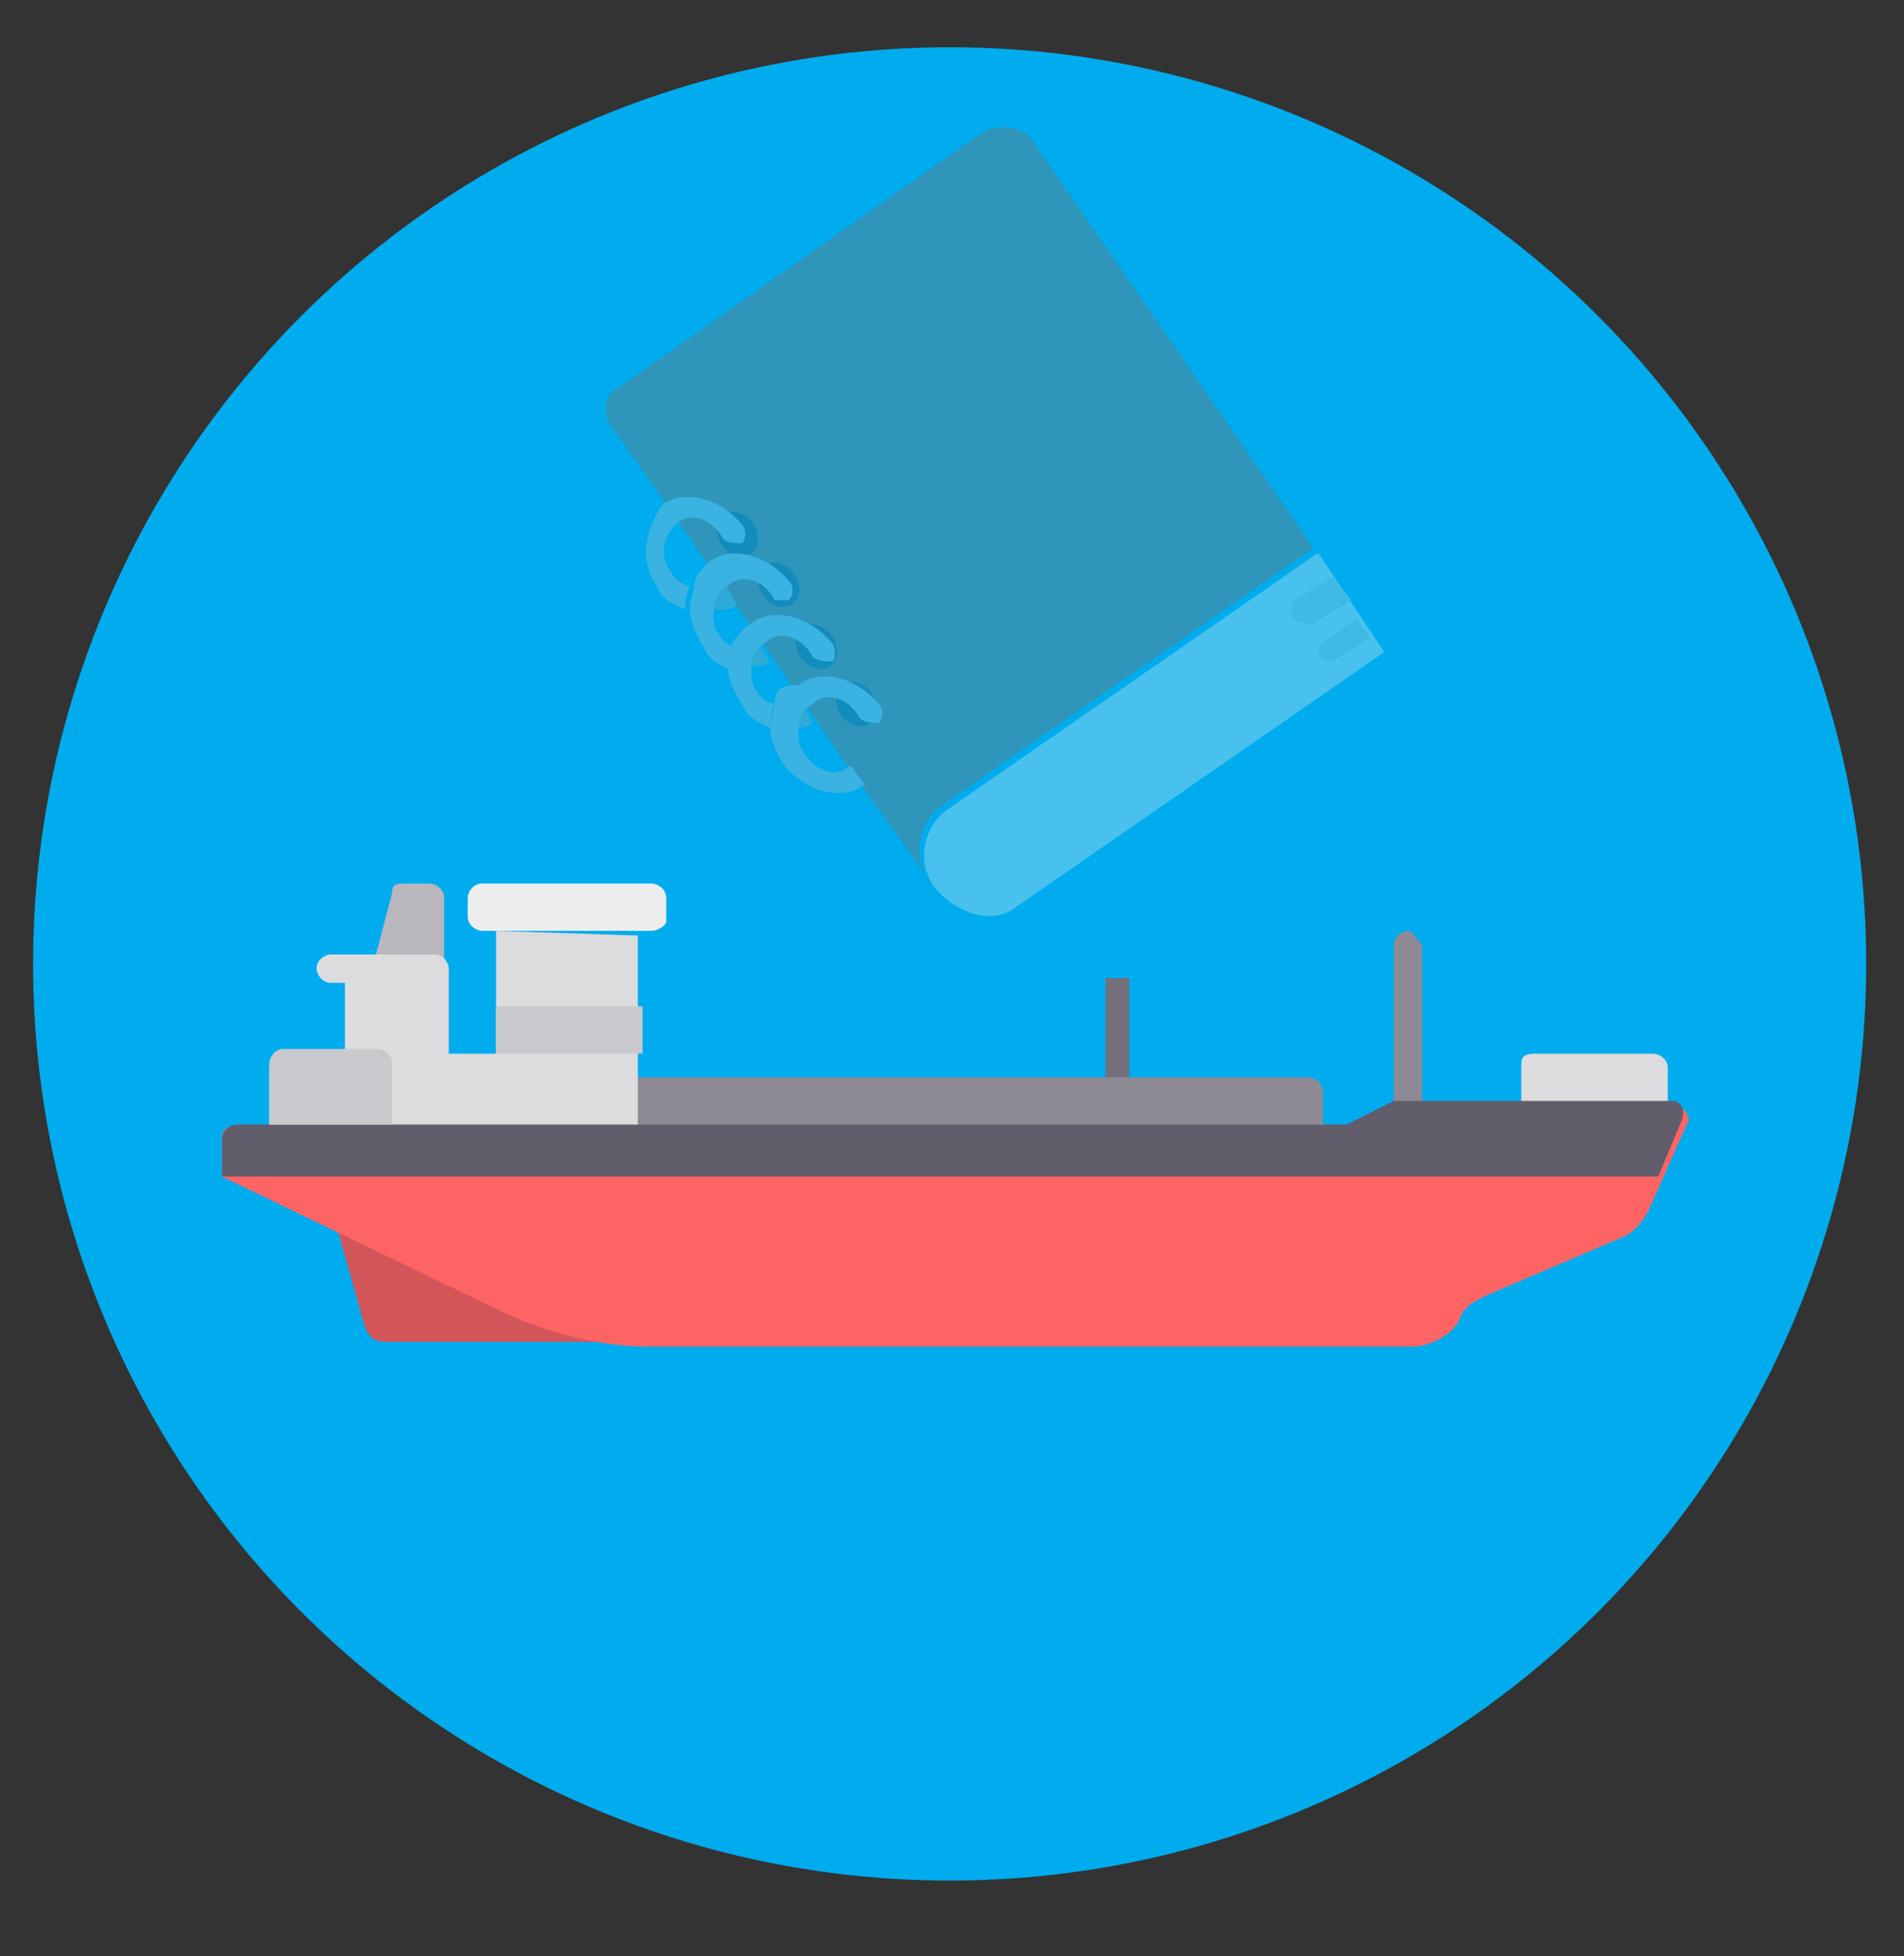 <?xml version="1.0" encoding="utf-8"?>
<!-- Generator: Adobe Illustrator 21.0.0, SVG Export Plug-In . SVG Version: 6.00 Build 0)  -->
<svg version="1.1" id="Layer_1" xmlns="http://www.w3.org/2000/svg" xmlns:xlink="http://www.w3.org/1999/xlink" x="0px" y="0px"
	 viewBox="0 0 40.3 41.4" style="enable-background:new 0 0 40.3 41.4;" xml:space="preserve">
<rect x="0" y="0" width="40.3" height="41.4" fill="#333333" stroke="none"/>
<style type="text/css">
	.st0{fill:#00ACED;}
	.st1{opacity:0.31;}
	.st2{fill:#ECF0F1;}
	.st3{fill:#D1D4D1;}
	.st4{fill:#98614A;}
	.st5{fill:#38454F;}
	.st6{fill:#BDC3C7;}
	.st7{fill:#95A5A5;}
	.st8{fill:#736F7B;}
	.st9{fill:#8D8A94;}
	.st10{fill:#B9B7BD;}
	.st11{fill:#DCDBDE;}
	.st12{fill:#D2555A;}
	.st13{fill:#FF6464;}
	.st14{fill:#625D6B;}
	.st15{fill:#CAC9CD;}
	.st16{fill:#EDEDEE;}
</style>
<circle class="st0" cx="20.1" cy="20.4" r="19.4"/>
<g class="st1">
	<path class="st2" d="M29.3,13.8l-7.8,5.4c-0.5,0.4-1.3,0.1-1.7-0.4l0,0c-0.4-0.5-0.3-1.3,0.3-1.7l7.8-5.4L29.3,13.8z"/>
	<g>
		<path class="st3" d="M27.9,13.8C28,14,28.1,14,28.2,14l0.8-0.5l-0.3-0.4L28,13.6C27.9,13.6,27.9,13.7,27.9,13.8z"/>
		<path class="st3" d="M27.4,12.7c-0.1,0.1-0.1,0.3,0,0.4c0.1,0.1,0.3,0.1,0.4,0.1l0.8-0.5l-0.4-0.5L27.4,12.7z"/>
	</g>
	<path class="st4" d="M20.8,2.8l-7.7,5.4c-0.3,0.1-0.4,0.6-0.1,0.9l1.4,2l3.6,5.2l1.3,1.8l0.4,0.6c-0.4-0.5-0.3-1.3,0.3-1.7l7.8-5.4
		l-6-8.7C21.6,2.7,21.2,2.6,20.8,2.8z"/>
	<ellipse transform="matrix(0.823 -0.568 0.568 0.823 -5.231 12.922)" class="st5" cx="18.1" cy="14.9" rx="0.4" ry="0.5"/>
	<ellipse transform="matrix(0.823 -0.568 0.568 0.823 -4.74 12.239)" class="st5" cx="17.3" cy="13.7" rx="0.4" ry="0.5"/>
	<ellipse transform="matrix(0.823 -0.568 0.568 0.823 -4.142 11.544)" class="st5" cx="16.5" cy="12.4" rx="0.4" ry="0.5"/>
	<ellipse transform="matrix(0.823 -0.568 0.568 0.823 -3.651 10.862)" class="st5" cx="15.6" cy="11.3" rx="0.4" ry="0.5"/>
	<path class="st6" d="M13.9,12.4c0.1,0.3,0.4,0.4,0.6,0.5c0-0.1,0-0.3,0.1-0.5c-0.1,0-0.3-0.1-0.4-0.3c-0.3-0.4-0.1-0.8,0.1-1
		c0.3-0.3,0.8-0.1,1,0.3c0.1,0.1,0.3,0.1,0.4,0.1c0.1-0.1,0.1-0.3,0-0.4c-0.4-0.5-1.2-0.8-1.7-0.4C13.7,11.2,13.5,11.8,13.9,12.4z"
		/>
	<path class="st7" d="M15.1,12.9c0.3,0,0.4,0,0.5-0.1l-0.3-0.5C15.1,12.4,15.1,12.7,15.1,12.9z"/>
	<path class="st7" d="M15.8,14.1c0.3,0,0.4,0,0.5-0.1l-0.3-0.4C16,13.7,15.8,14,15.8,14.1z"/>
	<path class="st6" d="M14.7,12.4c0,0.1-0.1,0.3-0.1,0.5s0.1,0.5,0.3,0.8c0.1,0.3,0.4,0.4,0.6,0.5c0-0.1,0-0.3,0.1-0.5
		c-0.1,0-0.3-0.1-0.4-0.3c-0.1-0.1-0.1-0.3-0.1-0.4c0-0.3,0.1-0.5,0.3-0.6c0.3-0.3,0.8-0.1,1,0.3c0,0,0.1,0,0.3,0
		c0.1-0.1,0.1-0.3,0-0.4c-0.4-0.5-1.2-0.8-1.7-0.4C14.8,12.1,14.7,12.2,14.7,12.4z"/>
	<path class="st7" d="M16.7,15.4c0.3,0,0.4,0,0.5-0.1L17,14.9C16.7,14.9,16.7,15.1,16.7,15.4z"/>
	<path class="st6" d="M15.5,13.6c0,0.1-0.1,0.3-0.1,0.5s0.1,0.5,0.3,0.8c0.1,0.3,0.4,0.4,0.6,0.5c0-0.1,0-0.3,0.1-0.5
		c-0.1,0-0.3-0.1-0.4-0.3c-0.1-0.1-0.1-0.3-0.1-0.4c0-0.3,0.1-0.5,0.3-0.6c0.3-0.3,0.8-0.1,1,0.3c0.1,0.1,0.3,0.1,0.4,0.1
		c0.1,0,0.1-0.3,0-0.4c-0.4-0.5-1.2-0.8-1.7-0.4C15.7,13.3,15.6,13.5,15.5,13.6z"/>
	<path class="st6" d="M16.4,14.9c0,0.1-0.1,0.3-0.1,0.5s0.1,0.5,0.3,0.8c0.4,0.5,1.2,0.8,1.7,0.4l-0.3-0.4c-0.3,0.3-0.8,0.1-1-0.3
		c-0.1-0.1-0.1-0.3-0.1-0.4c0-0.3,0.1-0.5,0.3-0.6c0.3-0.3,0.8-0.1,1,0.3c0.1,0.1,0.3,0.1,0.4,0.1c0.1-0.1,0.1-0.3,0-0.4
		c-0.4-0.5-1.2-0.8-1.7-0.4C16.5,14.5,16.4,14.6,16.4,14.9z"/>
</g>
<g>
	<rect x="23.4" y="20.7" class="st8" width="0.5" height="2.6"/>
	<g>
		<path class="st9" d="M29.8,19.7L29.8,19.7c-0.1,0-0.3,0.1-0.3,0.3v4.1c0,0.1,0.1,0.3,0.3,0.3l0,0c0.1,0,0.3-0.1,0.3-0.3V20
			C30,19.9,29.9,19.7,29.8,19.7z"/>
		<path class="st9" d="M13,22.8h14.7c0.1,0,0.3,0.1,0.3,0.3v1.3H13V22.8z"/>
	</g>
	<path class="st10" d="M8.6,18.7h0.5c0.1,0,0.3,0.1,0.3,0.3v1.8H7.8l0.5-1.9C8.3,18.7,8.4,18.7,8.6,18.7z"/>
	<g>
		<path class="st11" d="M10.5,19.7v2.6h-1v-1.8c0-0.1-0.1-0.3-0.3-0.3H7.3H7c-0.1,0-0.3,0.1-0.3,0.3c0,0.1,0.1,0.3,0.3,0.3h0.3v1.5
			H6c-0.1,0-0.3,0.1-0.3,0.3v1.8h7.8v-4.6L10.5,19.7L10.5,19.7z"/>
		<path class="st11" d="M32.5,22.3H35c0.1,0,0.3,0.1,0.3,0.3v1.3h-3.1v-1.3C32.2,22.4,32.2,22.3,32.5,22.3z"/>
	</g>
	<path class="st12" d="M13,28.4H8.2c-0.3,0-0.4-0.1-0.5-0.4l-0.9-3.2H13V28.4L13,28.4z"/>
	<path class="st13" d="M4.7,24.1v0.8l5.8,2.8c1,0.5,2.2,0.8,3.2,0.8h16.2c0.4,0,0.9-0.3,1-0.6l0,0c0.1-0.3,0.4-0.4,0.6-0.5l2.8-1.2
		c0.3-0.1,0.5-0.4,0.6-0.6l0.8-1.8c0.1-0.1,0-0.4-0.3-0.4h-5.9l-1,0.5H5C4.8,23.8,4.7,23.9,4.7,24.1z"/>
	<path class="st14" d="M35.4,23.3h-5.9l-1,0.5H5c-0.1,0-0.3,0.1-0.3,0.3v0.8h30.4l0.5-1.2C35.7,23.4,35.5,23.3,35.4,23.3z"/>
	<g>
		<rect x="10.5" y="21.3" class="st15" width="3.1" height="1"/>
		<path class="st15" d="M8.3,23.8H5.7v-1.3c0-0.1,0.1-0.3,0.3-0.3h2c0.1,0,0.3,0.1,0.3,0.3V23.8L8.3,23.8z"/>
	</g>
	<path class="st16" d="M13.8,19.7h-3.6c-0.1,0-0.3-0.1-0.3-0.3V19c0-0.1,0.1-0.3,0.3-0.3h3.6c0.1,0,0.3,0.1,0.3,0.3v0.5
		C14.1,19.6,13.9,19.7,13.8,19.7z"/>
</g>
</svg>
